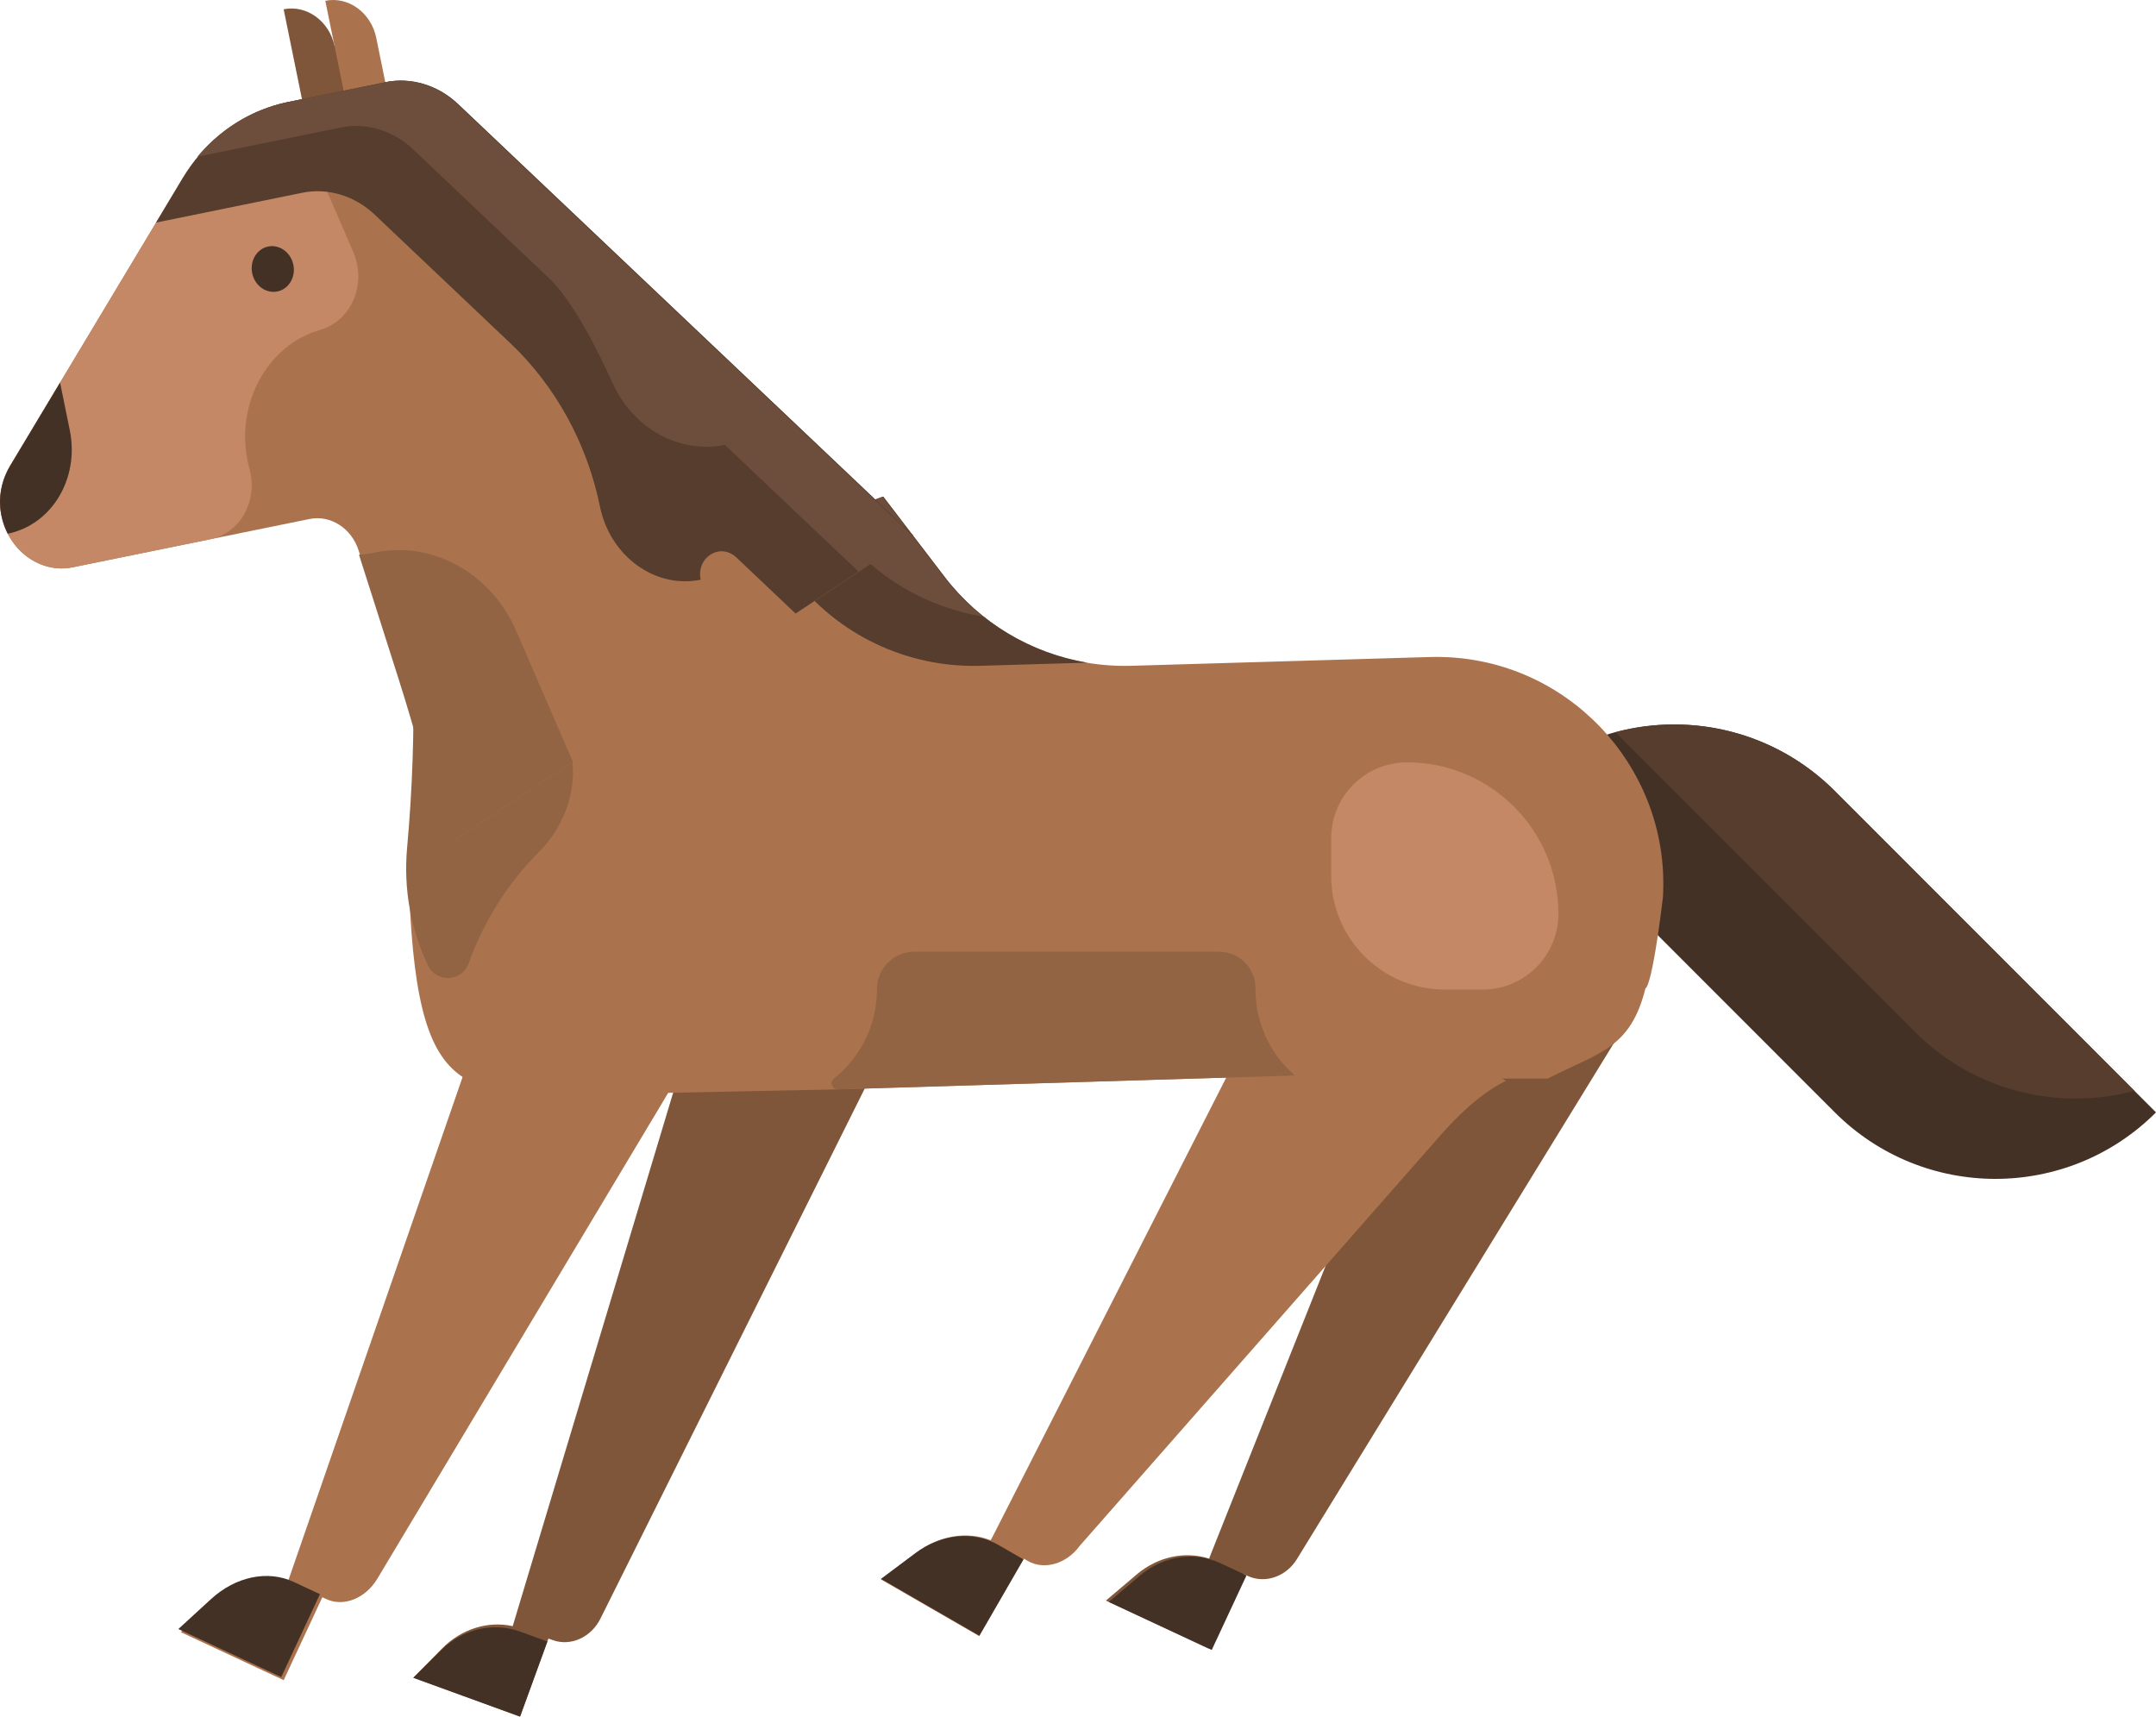 <?xml version="1.0" encoding="UTF-8" standalone="no"?><!-- Generator: Gravit.io --><svg xmlns="http://www.w3.org/2000/svg" xmlns:xlink="http://www.w3.org/1999/xlink" style="isolation:isolate" viewBox="598.387 241.636 569.452 453.405" width="569.452pt" height="453.405pt"><defs><clipPath id="_clipPath_HLLNZdycrhOusbMFQogsomlAIf4jdULu"><rect x="598.387" y="241.636" width="569.452" height="453.405"/></clipPath></defs><g clip-path="url(#_clipPath_HLLNZdycrhOusbMFQogsomlAIf4jdULu)"><g><g><g><path d=" M 1027.521 512.487 L 940.932 653.444 C 938.066 658.108 932.486 660.009 927.915 657.878 L 926.853 657.383 L 917.668 677.08 L 890.479 664.401 L 898.64 657.482 C 904.189 652.777 911.396 651.27 917.78 653.325 L 917.846 653.183 L 917.79 653.156 L 982.205 491.356 L 1027.521 512.487 Z " fill="rgb(127,86,57)"/><path d=" M 899.41 657.842 C 905.592 652.6 913.834 651.312 920.7 654.513 L 927.624 657.742 L 918.439 677.439 L 891.25 664.76 L 899.41 657.842 Z " fill="rgb(68,49,38)"/></g><g><path d=" M 996.152 527.108 C 990.954 529.651 984.908 534.379 977.57 542.948 L 883.591 649.915 C 880.094 654.72 874.192 656.434 869.825 653.912 L 868.81 653.326 L 857.001 673.78 L 831.02 658.78 L 840.174 651.869 C 846.367 647.194 853.824 645.976 860.022 648.464 L 860.507 647.623 L 893.38 583.025 L 938.711 493.944 L 996.152 527.108 L 996.152 527.108 Z " fill="rgb(170,115,77)"/><path d=" M 831.086 658.665 L 857.067 673.665 L 868.701 653.515 L 862.085 649.696 C 855.525 645.908 847.037 646.757 840.162 651.89 L 831.086 658.665 Z " fill="rgb(68,49,38)"/></g><g><path d=" M 831.458 519.785 L 756.96 669.195 C 754.494 674.138 749.088 676.554 744.349 674.829 L 743.248 674.429 L 735.745 695.042 L 707.554 684.781 L 715.112 677.092 C 720.236 671.879 727.273 669.696 733.798 671.153 L 733.798 671.153 L 733.851 671.008 L 784.474 502.684 L 831.458 519.785 Z " fill="rgb(127,86,57)"/><path d=" M 714.985 677.441 C 720.614 671.88 728.667 670.004 735.786 672.595 L 742.964 675.207 L 735.745 695.042 L 707.554 684.781 L 714.985 677.441 Z " fill="rgb(68,49,38)"/></g><g><path d=" M 728.213 494.512 C 729.117 495.058 730.023 495.601 730.95 496.117 L 674.468 659.288 L 674.391 659.452 C 667.981 657.514 660.593 659.474 654.749 664.833 L 646.129 672.737 L 673.318 685.415 L 683.531 663.514 L 684.593 664.01 C 689.163 666.141 694.937 663.826 698.059 658.611 L 782.172 518.105 L 783.341 518.599 L 728.213 494.512 L 728.213 494.512 Z " fill="rgb(170,115,77)"/><path d=" M 645.486 671.92 L 672.676 684.599 L 682.888 662.698 L 675.965 659.47 C 669.1 656.268 660.637 658.028 654.106 664.016 L 645.486 671.92 Z " fill="rgb(68,49,38)"/></g><g><path d=" M 1167.839 535.454 L 1167.839 535.454 C 1144.4 558.878 1106.41 558.865 1082.986 535.426 L 998.161 450.546 L 998.161 450.546 C 1021.6 427.122 1059.59 427.135 1083.014 450.574 L 1167.839 535.454 Z " fill="rgb(68,49,38)"/><path d=" M 1162.151 529.762 C 1142.135 535.096 1119.903 529.926 1104.206 514.22 L 1025.069 435.032 C 1045.086 429.697 1067.317 434.867 1083.014 450.574 L 1162.151 529.762 Z " fill="rgb(86,61,45)"/></g><path d=" M 831.624 372.815 L 847.798 393.966 C 859.528 409.305 877.922 418.061 897.223 417.493 L 975.952 415.177 C 1009.663 414.186 1036.593 440.867 1037.681 472.999 L 1037.681 473 C 1037.742 474.823 1037.731 476.66 1037.623 478.512 C 1034.632 503.114 1033 502.669 1033 502.669 C 1028.998 518.654 1020.807 519.567 1007.173 526.515 L 1007.173 526.515 L 940.845 526.515 L 940.794 525.703 L 819.215 529.388 L 759.073 530.602 L 759.073 530.602 C 718.298 531.149 707.298 533.649 706.132 465.544 C 707.544 450.012 708.067 434.423 707.701 418.852 L 831.624 372.815 L 831.624 372.815 Z " fill="rgb(170,115,77)"/><path d=" M 970 443 L 970 443 C 958.954 443 950 451.954 950 463 L 950 473 C 950 489.569 963.431 503 980 503 L 990 503 C 1001.046 503 1010 494.046 1010 483 L 1010 483 C 1010 460.909 992.091 443 970 443 Z " fill="rgb(196,136,102)"/><path d=" M 940.415 525.715 L 819.689 529.373 C 818.149 529.42 817.414 527.472 818.621 526.515 C 825.552 521.021 830 512.532 830 503 L 830 502.895 C 829.991 497.453 834.436 493 839.878 493 L 920.349 493 C 925.686 493 930.01 497.332 930.001 502.669 L 930 503 C 930 512.081 934.041 520.213 940.415 525.715 Z " fill="rgb(147,100,68)"/><path d=" M 741.539 406.281 L 749.005 438.802 C 751.309 448.837 748.118 459.244 740.853 466.539 C 732.617 474.809 726.182 484.873 722.178 496.093 C 720.435 500.978 713.661 501.329 711.433 496.645 C 706.994 487.312 704.902 476.682 705.915 465.543 L 705.915 465.543 C 707.324 450.038 707.848 434.476 707.485 418.933 L 741.539 406.281 L 741.539 406.281 Z " fill="rgb(147,100,68)"/><path d=" M 831.68 372.794 L 847.87 393.966 C 857.186 406.149 870.712 414.158 885.552 416.662 L 857.295 417.493 C 837.994 418.061 819.599 409.305 807.87 393.966 L 800.529 384.367 L 831.68 372.794 L 831.68 372.794 Z " fill="rgb(86,61,45)"/><path d=" M 831.53 372.85 L 847.678 393.966 C 850.708 397.928 854.189 401.44 858.009 404.473 C 843.016 402.045 829.335 393.996 819.937 381.706 L 817.228 378.163 L 831.53 372.85 L 831.53 372.85 Z " fill="rgb(109,78,60)"/><g><path d=" M 839.54 383.091 L 719.329 269.146 C 714.016 264.111 706.926 261.967 700.152 263.348 L 697.759 251.614 C 696.407 244.98 690.384 240.607 684.308 241.846 L 686.729 253.719 L 675.854 255.936 L 678.275 267.808 L 674.544 268.569 C 663.007 270.921 652.963 278.18 646.621 288.75 L 601.095 364.622 C 598.795 368.457 597.837 373.169 598.748 377.741 C 600.605 387.06 609.048 393.216 617.567 391.479 L 680.154 378.718 C 685.669 377.594 691.23 381.154 693.093 387.002 L 703.727 420.376 C 708.433 435.144 712.502 450.11 715.921 465.224 L 839.54 383.091 L 839.54 383.091 Z " fill="rgb(170,115,77)"/><path d=" M 691.57 277.463 L 680.568 279.706 L 673.307 244.089 C 679.383 242.85 685.405 247.223 686.757 253.858 L 691.57 277.463 Z " fill="rgb(127,86,57)"/><path d=" M 749.677 442.796 L 734.77 408.347 C 728.038 392.788 712.347 384.33 697.109 387.626 C 697.008 387.648 696.908 387.668 696.806 387.689 C 695.604 387.934 694.402 388.08 693.207 388.152 L 703.491 420.422 C 708.207 435.222 712.283 450.22 715.705 465.367 L 749.677 442.796 L 749.677 442.796 Z " fill="rgb(147,100,68)"/><path d=" M 691.665 308.137 C 695.36 316.676 691.186 326.407 682.958 328.764 C 682.838 328.799 682.717 328.835 682.598 328.87 C 669.569 332.804 661.347 346.874 663.468 361.566 C 663.668 362.949 663.949 364.297 664.304 365.604 C 666.588 374 661.773 382.466 653.96 384.059 L 617.567 391.479 C 609.048 393.216 600.605 387.06 598.747 377.74 C 597.837 373.167 598.795 368.456 601.095 364.622 L 646.621 288.75 C 652.963 278.18 663.007 270.921 674.543 268.569 L 691.665 308.137 Z " fill="rgb(196,136,102)"/><path d=" M 616.826 355.299 C 619.416 368.006 612.081 380.231 600.441 382.604 L 600.441 382.604 C 599.362 380.502 598.65 378.122 598.442 375.538 C 598.131 371.679 599.141 367.878 601.054 364.691 L 614.255 342.69 L 614.255 342.69 L 616.826 355.299 Z " fill="rgb(68,49,38)"/><path d=" M 669.225 306.751 C 666.222 307.363 664.329 310.518 664.998 313.796 C 665.666 317.074 668.643 319.236 671.645 318.623 C 674.648 318.011 676.541 314.857 675.872 311.579 C 675.204 308.301 672.227 306.139 669.225 306.751 Z " fill="rgb(68,49,38)"/><path d=" M 839.596 383.054 L 719.407 269.13 C 714.094 264.095 707.004 261.951 700.23 263.332 L 700.152 263.348 L 674.622 268.553 L 674.544 268.569 C 673.703 268.74 672.873 268.945 672.048 269.169 C 671.957 269.194 671.868 269.222 671.778 269.248 C 670.994 269.466 670.22 269.708 669.453 269.972 C 669.402 269.989 669.35 270.007 669.299 270.025 C 659.987 273.266 651.98 279.819 646.621 288.75 L 639.617 300.422 L 678.204 292.554 C 684.978 291.173 692.068 293.318 697.381 298.353 L 733.169 332.275 C 745.136 343.618 753.459 358.788 756.856 375.446 L 756.856 375.446 C 759.529 388.56 771.434 397.205 783.446 394.756 L 783.446 394.756 C 782.233 388.807 788.627 384.842 792.9 388.892 L 808.522 403.699 L 839.596 383.054 L 839.596 383.054 Z " fill="rgb(86,61,45)"/><path d=" M 839.447 383.153 L 719.198 269.173 C 713.886 264.138 706.795 261.993 700.021 263.374 L 699.943 263.39 L 674.413 268.596 L 674.335 268.611 C 673.494 268.783 672.665 268.988 671.839 269.209 C 671.749 269.234 671.66 269.262 671.57 269.288 C 670.786 269.506 670.012 269.748 669.245 270.012 C 669.194 270.029 669.142 270.047 669.09 270.065 C 661.913 272.562 655.517 277.035 650.506 283.04 L 688.358 275.322 C 695.131 273.941 702.222 276.086 707.535 281.121 L 743.323 315.044 C 749.304 320.712 755.46 332.394 760.213 342.871 C 765.675 354.907 777.935 361.578 789.853 359.148 L 789.853 359.148 L 825.179 392.632 L 839.447 383.153 L 839.447 383.153 Z " fill="rgb(109,78,60)"/></g></g></g></g></svg>